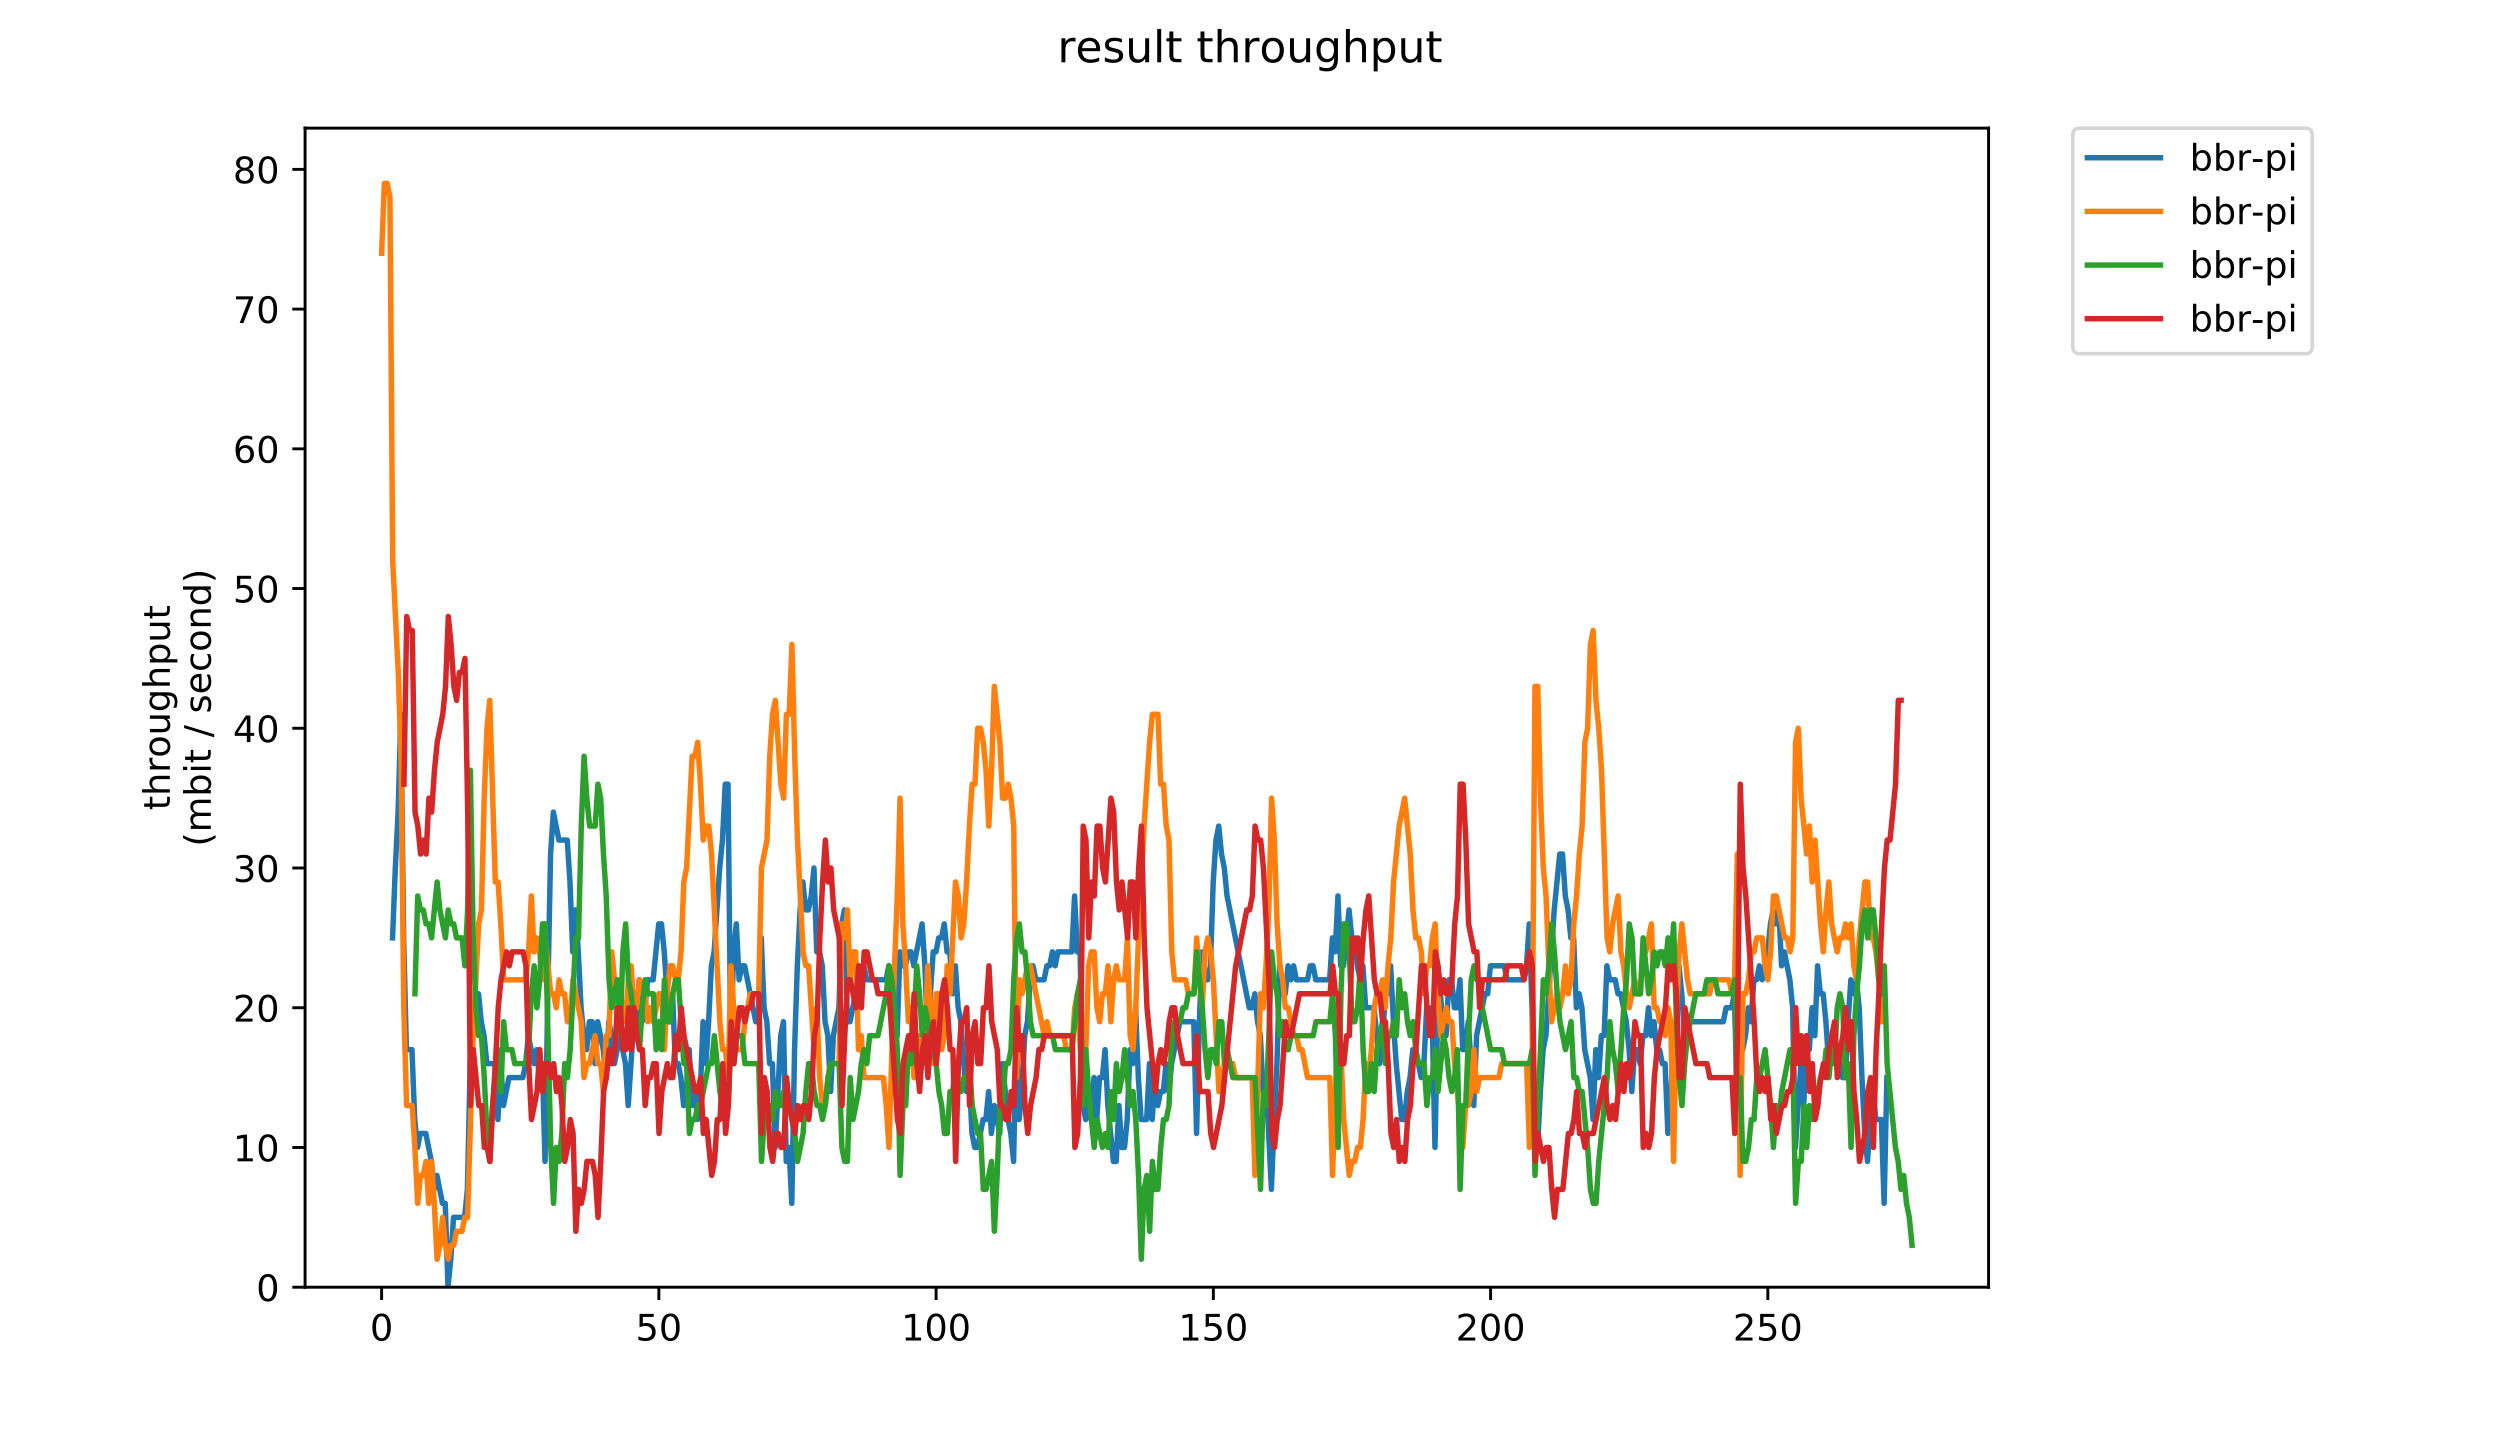 <?xml version="1.0" encoding="utf-8" standalone="no"?>
<!DOCTYPE svg PUBLIC "-//W3C//DTD SVG 1.1//EN"
  "http://www.w3.org/Graphics/SVG/1.1/DTD/svg11.dtd">
<!-- Created with matplotlib (https://matplotlib.org/) -->
<svg height="396pt" version="1.1" viewBox="0 0 684 396" width="684pt" xmlns="http://www.w3.org/2000/svg" xmlns:xlink="http://www.w3.org/1999/xlink">
 <defs>
  <style type="text/css">
*{stroke-linecap:butt;stroke-linejoin:round;}
  </style>
 </defs>
 <g id="figure_1">
  <g id="patch_1">
   <path d="M 0 396 
L 684 396 
L 684 0 
L 0 0 
z
" style="fill:#ffffff;"/>
  </g>
  <g id="axes_1">
   <g id="patch_2">
    <path d="M 83.472 352.174 
L 544.074 352.174 
L 544.074 35.062 
L 83.472 35.062 
z
" style="fill:#ffffff;"/>
   </g>
   <g id="matplotlib.axis_1">
    <g id="xtick_1">
     <g id="line2d_1">
      <defs>
       <path d="M 0 0 
L 0 3.5 
" id="m9ee39dbfa9" style="stroke:#000000;stroke-width:0.8;"/>
      </defs>
      <g>
       <use style="stroke:#000000;stroke-width:0.8;" x="104.409" xlink:href="#m9ee39dbfa9" y="352.174"/>
      </g>
     </g>
     <g id="text_1">
      <!-- 0 -->
      <defs>
       <path d="M 31.781 66.406 
Q 24.172 66.406 20.328 58.906 
Q 16.5 51.422 16.5 36.375 
Q 16.5 21.391 20.328 13.891 
Q 24.172 6.391 31.781 6.391 
Q 39.453 6.391 43.281 13.891 
Q 47.125 21.391 47.125 36.375 
Q 47.125 51.422 43.281 58.906 
Q 39.453 66.406 31.781 66.406 
z
M 31.781 74.219 
Q 44.047 74.219 50.516 64.516 
Q 56.984 54.828 56.984 36.375 
Q 56.984 17.969 50.516 8.266 
Q 44.047 -1.422 31.781 -1.422 
Q 19.531 -1.422 13.062 8.266 
Q 6.594 17.969 6.594 36.375 
Q 6.594 54.828 13.062 64.516 
Q 19.531 74.219 31.781 74.219 
z
" id="DejaVuSans-48"/>
      </defs>
      <g transform="translate(101.228 366.773)scale(0.1 -0.1)">
       <use xlink:href="#DejaVuSans-48"/>
      </g>
     </g>
    </g>
    <g id="xtick_2">
     <g id="line2d_2">
      <g>
       <use style="stroke:#000000;stroke-width:0.8;" x="180.263" xlink:href="#m9ee39dbfa9" y="352.174"/>
      </g>
     </g>
     <g id="text_2">
      <!-- 50 -->
      <defs>
       <path d="M 10.797 72.906 
L 49.516 72.906 
L 49.516 64.594 
L 19.828 64.594 
L 19.828 46.734 
Q 21.969 47.469 24.109 47.828 
Q 26.266 48.188 28.422 48.188 
Q 40.625 48.188 47.75 41.5 
Q 54.891 34.812 54.891 23.391 
Q 54.891 11.625 47.562 5.094 
Q 40.234 -1.422 26.906 -1.422 
Q 22.312 -1.422 17.547 -0.641 
Q 12.797 0.141 7.719 1.703 
L 7.719 11.625 
Q 12.109 9.234 16.797 8.062 
Q 21.484 6.891 26.703 6.891 
Q 35.156 6.891 40.078 11.328 
Q 45.016 15.766 45.016 23.391 
Q 45.016 31 40.078 35.438 
Q 35.156 39.891 26.703 39.891 
Q 22.75 39.891 18.812 39.016 
Q 14.891 38.141 10.797 36.281 
z
" id="DejaVuSans-53"/>
      </defs>
      <g transform="translate(173.9 366.773)scale(0.1 -0.1)">
       <use xlink:href="#DejaVuSans-53"/>
       <use x="63.623" xlink:href="#DejaVuSans-48"/>
      </g>
     </g>
    </g>
    <g id="xtick_3">
     <g id="line2d_3">
      <g>
       <use style="stroke:#000000;stroke-width:0.8;" x="256.117" xlink:href="#m9ee39dbfa9" y="352.174"/>
      </g>
     </g>
     <g id="text_3">
      <!-- 100 -->
      <defs>
       <path d="M 12.406 8.297 
L 28.516 8.297 
L 28.516 63.922 
L 10.984 60.406 
L 10.984 69.391 
L 28.422 72.906 
L 38.281 72.906 
L 38.281 8.297 
L 54.391 8.297 
L 54.391 0 
L 12.406 0 
z
" id="DejaVuSans-49"/>
      </defs>
      <g transform="translate(246.573 366.773)scale(0.1 -0.1)">
       <use xlink:href="#DejaVuSans-49"/>
       <use x="63.623" xlink:href="#DejaVuSans-48"/>
       <use x="127.246" xlink:href="#DejaVuSans-48"/>
      </g>
     </g>
    </g>
    <g id="xtick_4">
     <g id="line2d_4">
      <g>
       <use style="stroke:#000000;stroke-width:0.8;" x="331.971" xlink:href="#m9ee39dbfa9" y="352.174"/>
      </g>
     </g>
     <g id="text_4">
      <!-- 150 -->
      <g transform="translate(322.428 366.773)scale(0.1 -0.1)">
       <use xlink:href="#DejaVuSans-49"/>
       <use x="63.623" xlink:href="#DejaVuSans-53"/>
       <use x="127.246" xlink:href="#DejaVuSans-48"/>
      </g>
     </g>
    </g>
    <g id="xtick_5">
     <g id="line2d_5">
      <g>
       <use style="stroke:#000000;stroke-width:0.8;" x="407.825" xlink:href="#m9ee39dbfa9" y="352.174"/>
      </g>
     </g>
     <g id="text_5">
      <!-- 200 -->
      <defs>
       <path d="M 19.188 8.297 
L 53.609 8.297 
L 53.609 0 
L 7.328 0 
L 7.328 8.297 
Q 12.938 14.109 22.625 23.891 
Q 32.328 33.688 34.812 36.531 
Q 39.547 41.844 41.422 45.531 
Q 43.312 49.219 43.312 52.781 
Q 43.312 58.594 39.234 62.25 
Q 35.156 65.922 28.609 65.922 
Q 23.969 65.922 18.812 64.312 
Q 13.672 62.703 7.812 59.422 
L 7.812 69.391 
Q 13.766 71.781 18.938 73 
Q 24.125 74.219 28.422 74.219 
Q 39.75 74.219 46.484 68.547 
Q 53.219 62.891 53.219 53.422 
Q 53.219 48.922 51.531 44.891 
Q 49.859 40.875 45.406 35.406 
Q 44.188 33.984 37.641 27.219 
Q 31.109 20.453 19.188 8.297 
z
" id="DejaVuSans-50"/>
      </defs>
      <g transform="translate(398.282 366.773)scale(0.1 -0.1)">
       <use xlink:href="#DejaVuSans-50"/>
       <use x="63.623" xlink:href="#DejaVuSans-48"/>
       <use x="127.246" xlink:href="#DejaVuSans-48"/>
      </g>
     </g>
    </g>
    <g id="xtick_6">
     <g id="line2d_6">
      <g>
       <use style="stroke:#000000;stroke-width:0.8;" x="483.68" xlink:href="#m9ee39dbfa9" y="352.174"/>
      </g>
     </g>
     <g id="text_6">
      <!-- 250 -->
      <g transform="translate(474.136 366.773)scale(0.1 -0.1)">
       <use xlink:href="#DejaVuSans-50"/>
       <use x="63.623" xlink:href="#DejaVuSans-53"/>
       <use x="127.246" xlink:href="#DejaVuSans-48"/>
      </g>
     </g>
    </g>
   </g>
   <g id="matplotlib.axis_2">
    <g id="ytick_1">
     <g id="line2d_7">
      <defs>
       <path d="M 0 0 
L -3.5 0 
" id="m030adc0a27" style="stroke:#000000;stroke-width:0.8;"/>
      </defs>
      <g>
       <use style="stroke:#000000;stroke-width:0.8;" x="83.472" xlink:href="#m030adc0a27" y="352.174"/>
      </g>
     </g>
     <g id="text_7">
      <!-- 0 -->
      <g transform="translate(70.11 355.973)scale(0.1 -0.1)">
       <use xlink:href="#DejaVuSans-48"/>
      </g>
     </g>
    </g>
    <g id="ytick_2">
     <g id="line2d_8">
      <g>
       <use style="stroke:#000000;stroke-width:0.8;" x="83.472" xlink:href="#m030adc0a27" y="313.945"/>
      </g>
     </g>
     <g id="text_8">
      <!-- 10 -->
      <g transform="translate(63.747 317.744)scale(0.1 -0.1)">
       <use xlink:href="#DejaVuSans-49"/>
       <use x="63.623" xlink:href="#DejaVuSans-48"/>
      </g>
     </g>
    </g>
    <g id="ytick_3">
     <g id="line2d_9">
      <g>
       <use style="stroke:#000000;stroke-width:0.8;" x="83.472" xlink:href="#m030adc0a27" y="275.716"/>
      </g>
     </g>
     <g id="text_9">
      <!-- 20 -->
      <g transform="translate(63.747 279.515)scale(0.1 -0.1)">
       <use xlink:href="#DejaVuSans-50"/>
       <use x="63.623" xlink:href="#DejaVuSans-48"/>
      </g>
     </g>
    </g>
    <g id="ytick_4">
     <g id="line2d_10">
      <g>
       <use style="stroke:#000000;stroke-width:0.8;" x="83.472" xlink:href="#m030adc0a27" y="237.486"/>
      </g>
     </g>
     <g id="text_10">
      <!-- 30 -->
      <defs>
       <path d="M 40.578 39.312 
Q 47.656 37.797 51.625 33 
Q 55.609 28.219 55.609 21.188 
Q 55.609 10.406 48.188 4.484 
Q 40.766 -1.422 27.094 -1.422 
Q 22.516 -1.422 17.656 -0.516 
Q 12.797 0.391 7.625 2.203 
L 7.625 11.719 
Q 11.719 9.328 16.594 8.109 
Q 21.484 6.891 26.812 6.891 
Q 36.078 6.891 40.938 10.547 
Q 45.797 14.203 45.797 21.188 
Q 45.797 27.641 41.281 31.266 
Q 36.766 34.906 28.719 34.906 
L 20.219 34.906 
L 20.219 43.016 
L 29.109 43.016 
Q 36.375 43.016 40.234 45.922 
Q 44.094 48.828 44.094 54.297 
Q 44.094 59.906 40.109 62.906 
Q 36.141 65.922 28.719 65.922 
Q 24.656 65.922 20.016 65.031 
Q 15.375 64.156 9.812 62.312 
L 9.812 71.094 
Q 15.438 72.656 20.344 73.438 
Q 25.25 74.219 29.594 74.219 
Q 40.828 74.219 47.359 69.109 
Q 53.906 64.016 53.906 55.328 
Q 53.906 49.266 50.438 45.094 
Q 46.969 40.922 40.578 39.312 
z
" id="DejaVuSans-51"/>
      </defs>
      <g transform="translate(63.747 241.286)scale(0.1 -0.1)">
       <use xlink:href="#DejaVuSans-51"/>
       <use x="63.623" xlink:href="#DejaVuSans-48"/>
      </g>
     </g>
    </g>
    <g id="ytick_5">
     <g id="line2d_11">
      <g>
       <use style="stroke:#000000;stroke-width:0.8;" x="83.472" xlink:href="#m030adc0a27" y="199.257"/>
      </g>
     </g>
     <g id="text_11">
      <!-- 40 -->
      <defs>
       <path d="M 37.797 64.312 
L 12.891 25.391 
L 37.797 25.391 
z
M 35.203 72.906 
L 47.609 72.906 
L 47.609 25.391 
L 58.016 25.391 
L 58.016 17.188 
L 47.609 17.188 
L 47.609 0 
L 37.797 0 
L 37.797 17.188 
L 4.891 17.188 
L 4.891 26.703 
z
" id="DejaVuSans-52"/>
      </defs>
      <g transform="translate(63.747 203.056)scale(0.1 -0.1)">
       <use xlink:href="#DejaVuSans-52"/>
       <use x="63.623" xlink:href="#DejaVuSans-48"/>
      </g>
     </g>
    </g>
    <g id="ytick_6">
     <g id="line2d_12">
      <g>
       <use style="stroke:#000000;stroke-width:0.8;" x="83.472" xlink:href="#m030adc0a27" y="161.028"/>
      </g>
     </g>
     <g id="text_12">
      <!-- 50 -->
      <g transform="translate(63.747 164.827)scale(0.1 -0.1)">
       <use xlink:href="#DejaVuSans-53"/>
       <use x="63.623" xlink:href="#DejaVuSans-48"/>
      </g>
     </g>
    </g>
    <g id="ytick_7">
     <g id="line2d_13">
      <g>
       <use style="stroke:#000000;stroke-width:0.8;" x="83.472" xlink:href="#m030adc0a27" y="122.799"/>
      </g>
     </g>
     <g id="text_13">
      <!-- 60 -->
      <defs>
       <path d="M 33.016 40.375 
Q 26.375 40.375 22.484 35.828 
Q 18.609 31.297 18.609 23.391 
Q 18.609 15.531 22.484 10.953 
Q 26.375 6.391 33.016 6.391 
Q 39.656 6.391 43.531 10.953 
Q 47.406 15.531 47.406 23.391 
Q 47.406 31.297 43.531 35.828 
Q 39.656 40.375 33.016 40.375 
z
M 52.594 71.297 
L 52.594 62.312 
Q 48.875 64.062 45.094 64.984 
Q 41.312 65.922 37.594 65.922 
Q 27.828 65.922 22.672 59.328 
Q 17.531 52.734 16.797 39.406 
Q 19.672 43.656 24.016 45.922 
Q 28.375 48.188 33.594 48.188 
Q 44.578 48.188 50.953 41.516 
Q 57.328 34.859 57.328 23.391 
Q 57.328 12.156 50.688 5.359 
Q 44.047 -1.422 33.016 -1.422 
Q 20.359 -1.422 13.672 8.266 
Q 6.984 17.969 6.984 36.375 
Q 6.984 53.656 15.188 63.938 
Q 23.391 74.219 37.203 74.219 
Q 40.922 74.219 44.703 73.484 
Q 48.484 72.75 52.594 71.297 
z
" id="DejaVuSans-54"/>
      </defs>
      <g transform="translate(63.747 126.598)scale(0.1 -0.1)">
       <use xlink:href="#DejaVuSans-54"/>
       <use x="63.623" xlink:href="#DejaVuSans-48"/>
      </g>
     </g>
    </g>
    <g id="ytick_8">
     <g id="line2d_14">
      <g>
       <use style="stroke:#000000;stroke-width:0.8;" x="83.472" xlink:href="#m030adc0a27" y="84.569"/>
      </g>
     </g>
     <g id="text_14">
      <!-- 70 -->
      <defs>
       <path d="M 8.203 72.906 
L 55.078 72.906 
L 55.078 68.703 
L 28.609 0 
L 18.312 0 
L 43.219 64.594 
L 8.203 64.594 
z
" id="DejaVuSans-55"/>
      </defs>
      <g transform="translate(63.747 88.369)scale(0.1 -0.1)">
       <use xlink:href="#DejaVuSans-55"/>
       <use x="63.623" xlink:href="#DejaVuSans-48"/>
      </g>
     </g>
    </g>
    <g id="ytick_9">
     <g id="line2d_15">
      <g>
       <use style="stroke:#000000;stroke-width:0.8;" x="83.472" xlink:href="#m030adc0a27" y="46.34"/>
      </g>
     </g>
     <g id="text_15">
      <!-- 80 -->
      <defs>
       <path d="M 31.781 34.625 
Q 24.75 34.625 20.719 30.859 
Q 16.703 27.094 16.703 20.516 
Q 16.703 13.922 20.719 10.156 
Q 24.75 6.391 31.781 6.391 
Q 38.812 6.391 42.859 10.172 
Q 46.922 13.969 46.922 20.516 
Q 46.922 27.094 42.891 30.859 
Q 38.875 34.625 31.781 34.625 
z
M 21.922 38.812 
Q 15.578 40.375 12.031 44.719 
Q 8.5 49.078 8.5 55.328 
Q 8.5 64.062 14.719 69.141 
Q 20.953 74.219 31.781 74.219 
Q 42.672 74.219 48.875 69.141 
Q 55.078 64.062 55.078 55.328 
Q 55.078 49.078 51.531 44.719 
Q 48 40.375 41.703 38.812 
Q 48.828 37.156 52.797 32.312 
Q 56.781 27.484 56.781 20.516 
Q 56.781 9.906 50.312 4.234 
Q 43.844 -1.422 31.781 -1.422 
Q 19.734 -1.422 13.25 4.234 
Q 6.781 9.906 6.781 20.516 
Q 6.781 27.484 10.781 32.312 
Q 14.797 37.156 21.922 38.812 
z
M 18.312 54.391 
Q 18.312 48.734 21.844 45.562 
Q 25.391 42.391 31.781 42.391 
Q 38.141 42.391 41.719 45.562 
Q 45.312 48.734 45.312 54.391 
Q 45.312 60.062 41.719 63.234 
Q 38.141 66.406 31.781 66.406 
Q 25.391 66.406 21.844 63.234 
Q 18.312 60.062 18.312 54.391 
z
" id="DejaVuSans-56"/>
      </defs>
      <g transform="translate(63.747 50.139)scale(0.1 -0.1)">
       <use xlink:href="#DejaVuSans-56"/>
       <use x="63.623" xlink:href="#DejaVuSans-48"/>
      </g>
     </g>
    </g>
    <g id="text_16">
     <!-- throughput -->
     <defs>
      <path d="M 18.312 70.219 
L 18.312 54.688 
L 36.812 54.688 
L 36.812 47.703 
L 18.312 47.703 
L 18.312 18.016 
Q 18.312 11.328 20.141 9.422 
Q 21.969 7.516 27.594 7.516 
L 36.812 7.516 
L 36.812 0 
L 27.594 0 
Q 17.188 0 13.234 3.875 
Q 9.281 7.766 9.281 18.016 
L 9.281 47.703 
L 2.688 47.703 
L 2.688 54.688 
L 9.281 54.688 
L 9.281 70.219 
z
" id="DejaVuSans-116"/>
      <path d="M 54.891 33.016 
L 54.891 0 
L 45.906 0 
L 45.906 32.719 
Q 45.906 40.484 42.875 44.328 
Q 39.844 48.188 33.797 48.188 
Q 26.516 48.188 22.312 43.547 
Q 18.109 38.922 18.109 30.906 
L 18.109 0 
L 9.078 0 
L 9.078 75.984 
L 18.109 75.984 
L 18.109 46.188 
Q 21.344 51.125 25.703 53.562 
Q 30.078 56 35.797 56 
Q 45.219 56 50.047 50.172 
Q 54.891 44.344 54.891 33.016 
z
" id="DejaVuSans-104"/>
      <path d="M 41.109 46.297 
Q 39.594 47.172 37.812 47.578 
Q 36.031 48 33.891 48 
Q 26.266 48 22.188 43.047 
Q 18.109 38.094 18.109 28.812 
L 18.109 0 
L 9.078 0 
L 9.078 54.688 
L 18.109 54.688 
L 18.109 46.188 
Q 20.953 51.172 25.484 53.578 
Q 30.031 56 36.531 56 
Q 37.453 56 38.578 55.875 
Q 39.703 55.766 41.062 55.516 
z
" id="DejaVuSans-114"/>
      <path d="M 30.609 48.391 
Q 23.391 48.391 19.188 42.75 
Q 14.984 37.109 14.984 27.297 
Q 14.984 17.484 19.156 11.844 
Q 23.344 6.203 30.609 6.203 
Q 37.797 6.203 41.984 11.859 
Q 46.188 17.531 46.188 27.297 
Q 46.188 37.016 41.984 42.703 
Q 37.797 48.391 30.609 48.391 
z
M 30.609 56 
Q 42.328 56 49.016 48.375 
Q 55.719 40.766 55.719 27.297 
Q 55.719 13.875 49.016 6.219 
Q 42.328 -1.422 30.609 -1.422 
Q 18.844 -1.422 12.172 6.219 
Q 5.516 13.875 5.516 27.297 
Q 5.516 40.766 12.172 48.375 
Q 18.844 56 30.609 56 
z
" id="DejaVuSans-111"/>
      <path d="M 8.5 21.578 
L 8.5 54.688 
L 17.484 54.688 
L 17.484 21.922 
Q 17.484 14.156 20.5 10.266 
Q 23.531 6.391 29.594 6.391 
Q 36.859 6.391 41.078 11.031 
Q 45.312 15.672 45.312 23.688 
L 45.312 54.688 
L 54.297 54.688 
L 54.297 0 
L 45.312 0 
L 45.312 8.406 
Q 42.047 3.422 37.719 1 
Q 33.406 -1.422 27.688 -1.422 
Q 18.266 -1.422 13.375 4.438 
Q 8.5 10.297 8.5 21.578 
z
M 31.109 56 
z
" id="DejaVuSans-117"/>
      <path d="M 45.406 27.984 
Q 45.406 37.75 41.375 43.109 
Q 37.359 48.484 30.078 48.484 
Q 22.859 48.484 18.828 43.109 
Q 14.797 37.75 14.797 27.984 
Q 14.797 18.266 18.828 12.891 
Q 22.859 7.516 30.078 7.516 
Q 37.359 7.516 41.375 12.891 
Q 45.406 18.266 45.406 27.984 
z
M 54.391 6.781 
Q 54.391 -7.172 48.188 -13.984 
Q 42 -20.797 29.203 -20.797 
Q 24.469 -20.797 20.266 -20.094 
Q 16.062 -19.391 12.109 -17.922 
L 12.109 -9.188 
Q 16.062 -11.328 19.922 -12.344 
Q 23.781 -13.375 27.781 -13.375 
Q 36.625 -13.375 41.016 -8.766 
Q 45.406 -4.156 45.406 5.172 
L 45.406 9.625 
Q 42.625 4.781 38.281 2.391 
Q 33.938 0 27.875 0 
Q 17.828 0 11.672 7.656 
Q 5.516 15.328 5.516 27.984 
Q 5.516 40.672 11.672 48.328 
Q 17.828 56 27.875 56 
Q 33.938 56 38.281 53.609 
Q 42.625 51.219 45.406 46.391 
L 45.406 54.688 
L 54.391 54.688 
z
" id="DejaVuSans-103"/>
      <path d="M 18.109 8.203 
L 18.109 -20.797 
L 9.078 -20.797 
L 9.078 54.688 
L 18.109 54.688 
L 18.109 46.391 
Q 20.953 51.266 25.266 53.625 
Q 29.594 56 35.594 56 
Q 45.562 56 51.781 48.094 
Q 58.016 40.188 58.016 27.297 
Q 58.016 14.406 51.781 6.484 
Q 45.562 -1.422 35.594 -1.422 
Q 29.594 -1.422 25.266 0.953 
Q 20.953 3.328 18.109 8.203 
z
M 48.688 27.297 
Q 48.688 37.203 44.609 42.844 
Q 40.531 48.484 33.406 48.484 
Q 26.266 48.484 22.188 42.844 
Q 18.109 37.203 18.109 27.297 
Q 18.109 17.391 22.188 11.75 
Q 26.266 6.109 33.406 6.109 
Q 40.531 6.109 44.609 11.75 
Q 48.688 17.391 48.688 27.297 
z
" id="DejaVuSans-112"/>
     </defs>
     <g transform="translate(46.47 221.675)rotate(-90)scale(0.1 -0.1)">
      <use xlink:href="#DejaVuSans-116"/>
      <use x="39.209" xlink:href="#DejaVuSans-104"/>
      <use x="102.588" xlink:href="#DejaVuSans-114"/>
      <use x="143.67" xlink:href="#DejaVuSans-111"/>
      <use x="204.852" xlink:href="#DejaVuSans-117"/>
      <use x="268.23" xlink:href="#DejaVuSans-103"/>
      <use x="331.707" xlink:href="#DejaVuSans-104"/>
      <use x="395.086" xlink:href="#DejaVuSans-112"/>
      <use x="458.562" xlink:href="#DejaVuSans-117"/>
      <use x="521.941" xlink:href="#DejaVuSans-116"/>
     </g>
     <!-- (mbit / second) -->
     <defs>
      <path d="M 31 75.875 
Q 24.469 64.656 21.281 53.656 
Q 18.109 42.672 18.109 31.391 
Q 18.109 20.125 21.312 9.062 
Q 24.516 -2 31 -13.188 
L 23.188 -13.188 
Q 15.875 -1.703 12.234 9.375 
Q 8.594 20.453 8.594 31.391 
Q 8.594 42.281 12.203 53.312 
Q 15.828 64.359 23.188 75.875 
z
" id="DejaVuSans-40"/>
      <path d="M 52 44.188 
Q 55.375 50.25 60.062 53.125 
Q 64.75 56 71.094 56 
Q 79.641 56 84.281 50.016 
Q 88.922 44.047 88.922 33.016 
L 88.922 0 
L 79.891 0 
L 79.891 32.719 
Q 79.891 40.578 77.094 44.375 
Q 74.312 48.188 68.609 48.188 
Q 61.625 48.188 57.562 43.547 
Q 53.516 38.922 53.516 30.906 
L 53.516 0 
L 44.484 0 
L 44.484 32.719 
Q 44.484 40.625 41.703 44.406 
Q 38.922 48.188 33.109 48.188 
Q 26.219 48.188 22.156 43.531 
Q 18.109 38.875 18.109 30.906 
L 18.109 0 
L 9.078 0 
L 9.078 54.688 
L 18.109 54.688 
L 18.109 46.188 
Q 21.188 51.219 25.484 53.609 
Q 29.781 56 35.688 56 
Q 41.656 56 45.828 52.969 
Q 50 49.953 52 44.188 
z
" id="DejaVuSans-109"/>
      <path d="M 48.688 27.297 
Q 48.688 37.203 44.609 42.844 
Q 40.531 48.484 33.406 48.484 
Q 26.266 48.484 22.188 42.844 
Q 18.109 37.203 18.109 27.297 
Q 18.109 17.391 22.188 11.75 
Q 26.266 6.109 33.406 6.109 
Q 40.531 6.109 44.609 11.75 
Q 48.688 17.391 48.688 27.297 
z
M 18.109 46.391 
Q 20.953 51.266 25.266 53.625 
Q 29.594 56 35.594 56 
Q 45.562 56 51.781 48.094 
Q 58.016 40.188 58.016 27.297 
Q 58.016 14.406 51.781 6.484 
Q 45.562 -1.422 35.594 -1.422 
Q 29.594 -1.422 25.266 0.953 
Q 20.953 3.328 18.109 8.203 
L 18.109 0 
L 9.078 0 
L 9.078 75.984 
L 18.109 75.984 
z
" id="DejaVuSans-98"/>
      <path d="M 9.422 54.688 
L 18.406 54.688 
L 18.406 0 
L 9.422 0 
z
M 9.422 75.984 
L 18.406 75.984 
L 18.406 64.594 
L 9.422 64.594 
z
" id="DejaVuSans-105"/>
      <path id="DejaVuSans-32"/>
      <path d="M 25.391 72.906 
L 33.688 72.906 
L 8.297 -9.281 
L 0 -9.281 
z
" id="DejaVuSans-47"/>
      <path d="M 44.281 53.078 
L 44.281 44.578 
Q 40.484 46.531 36.375 47.5 
Q 32.281 48.484 27.875 48.484 
Q 21.188 48.484 17.844 46.438 
Q 14.5 44.391 14.5 40.281 
Q 14.5 37.156 16.891 35.375 
Q 19.281 33.594 26.516 31.984 
L 29.594 31.297 
Q 39.156 29.25 43.188 25.516 
Q 47.219 21.781 47.219 15.094 
Q 47.219 7.469 41.188 3.016 
Q 35.156 -1.422 24.609 -1.422 
Q 20.219 -1.422 15.453 -0.562 
Q 10.688 0.297 5.422 2 
L 5.422 11.281 
Q 10.406 8.688 15.234 7.391 
Q 20.062 6.109 24.812 6.109 
Q 31.156 6.109 34.562 8.281 
Q 37.984 10.453 37.984 14.406 
Q 37.984 18.062 35.516 20.016 
Q 33.062 21.969 24.703 23.781 
L 21.578 24.516 
Q 13.234 26.266 9.516 29.906 
Q 5.812 33.547 5.812 39.891 
Q 5.812 47.609 11.281 51.797 
Q 16.75 56 26.812 56 
Q 31.781 56 36.172 55.266 
Q 40.578 54.547 44.281 53.078 
z
" id="DejaVuSans-115"/>
      <path d="M 56.203 29.594 
L 56.203 25.203 
L 14.891 25.203 
Q 15.484 15.922 20.484 11.062 
Q 25.484 6.203 34.422 6.203 
Q 39.594 6.203 44.453 7.469 
Q 49.312 8.734 54.109 11.281 
L 54.109 2.781 
Q 49.266 0.734 44.188 -0.344 
Q 39.109 -1.422 33.891 -1.422 
Q 20.797 -1.422 13.156 6.188 
Q 5.516 13.812 5.516 26.812 
Q 5.516 40.234 12.766 48.109 
Q 20.016 56 32.328 56 
Q 43.359 56 49.781 48.891 
Q 56.203 41.797 56.203 29.594 
z
M 47.219 32.234 
Q 47.125 39.594 43.094 43.984 
Q 39.062 48.391 32.422 48.391 
Q 24.906 48.391 20.391 44.141 
Q 15.875 39.891 15.188 32.172 
z
" id="DejaVuSans-101"/>
      <path d="M 48.781 52.594 
L 48.781 44.188 
Q 44.969 46.297 41.141 47.344 
Q 37.312 48.391 33.406 48.391 
Q 24.656 48.391 19.812 42.844 
Q 14.984 37.312 14.984 27.297 
Q 14.984 17.281 19.812 11.734 
Q 24.656 6.203 33.406 6.203 
Q 37.312 6.203 41.141 7.25 
Q 44.969 8.297 48.781 10.406 
L 48.781 2.094 
Q 45.016 0.344 40.984 -0.531 
Q 36.969 -1.422 32.422 -1.422 
Q 20.062 -1.422 12.781 6.344 
Q 5.516 14.109 5.516 27.297 
Q 5.516 40.672 12.859 48.328 
Q 20.219 56 33.016 56 
Q 37.156 56 41.109 55.141 
Q 45.062 54.297 48.781 52.594 
z
" id="DejaVuSans-99"/>
      <path d="M 54.891 33.016 
L 54.891 0 
L 45.906 0 
L 45.906 32.719 
Q 45.906 40.484 42.875 44.328 
Q 39.844 48.188 33.797 48.188 
Q 26.516 48.188 22.312 43.547 
Q 18.109 38.922 18.109 30.906 
L 18.109 0 
L 9.078 0 
L 9.078 54.688 
L 18.109 54.688 
L 18.109 46.188 
Q 21.344 51.125 25.703 53.562 
Q 30.078 56 35.797 56 
Q 45.219 56 50.047 50.172 
Q 54.891 44.344 54.891 33.016 
z
" id="DejaVuSans-110"/>
      <path d="M 45.406 46.391 
L 45.406 75.984 
L 54.391 75.984 
L 54.391 0 
L 45.406 0 
L 45.406 8.203 
Q 42.578 3.328 38.25 0.953 
Q 33.938 -1.422 27.875 -1.422 
Q 17.969 -1.422 11.734 6.484 
Q 5.516 14.406 5.516 27.297 
Q 5.516 40.188 11.734 48.094 
Q 17.969 56 27.875 56 
Q 33.938 56 38.25 53.625 
Q 42.578 51.266 45.406 46.391 
z
M 14.797 27.297 
Q 14.797 17.391 18.875 11.75 
Q 22.953 6.109 30.078 6.109 
Q 37.203 6.109 41.297 11.75 
Q 45.406 17.391 45.406 27.297 
Q 45.406 37.203 41.297 42.844 
Q 37.203 48.484 30.078 48.484 
Q 22.953 48.484 18.875 42.844 
Q 14.797 37.203 14.797 27.297 
z
" id="DejaVuSans-100"/>
      <path d="M 8.016 75.875 
L 15.828 75.875 
Q 23.141 64.359 26.781 53.312 
Q 30.422 42.281 30.422 31.391 
Q 30.422 20.453 26.781 9.375 
Q 23.141 -1.703 15.828 -13.188 
L 8.016 -13.188 
Q 14.5 -2 17.703 9.062 
Q 20.906 20.125 20.906 31.391 
Q 20.906 42.672 17.703 53.656 
Q 14.5 64.656 8.016 75.875 
z
" id="DejaVuSans-41"/>
     </defs>
     <g transform="translate(57.668 231.609)rotate(-90)scale(0.1 -0.1)">
      <use xlink:href="#DejaVuSans-40"/>
      <use x="39.014" xlink:href="#DejaVuSans-109"/>
      <use x="136.426" xlink:href="#DejaVuSans-98"/>
      <use x="199.902" xlink:href="#DejaVuSans-105"/>
      <use x="227.686" xlink:href="#DejaVuSans-116"/>
      <use x="266.895" xlink:href="#DejaVuSans-32"/>
      <use x="298.682" xlink:href="#DejaVuSans-47"/>
      <use x="332.373" xlink:href="#DejaVuSans-32"/>
      <use x="364.16" xlink:href="#DejaVuSans-115"/>
      <use x="416.26" xlink:href="#DejaVuSans-101"/>
      <use x="477.783" xlink:href="#DejaVuSans-99"/>
      <use x="532.764" xlink:href="#DejaVuSans-111"/>
      <use x="593.945" xlink:href="#DejaVuSans-110"/>
      <use x="657.324" xlink:href="#DejaVuSans-100"/>
      <use x="720.801" xlink:href="#DejaVuSans-41"/>
     </g>
    </g>
   </g>
   <g id="line2d_16">
    <path clip-path="url(#p844159a22d)" d="M 107.402 256.601 
L 108.161 237.486 
L 108.919 222.195 
L 109.678 195.434 
L 110.436 256.601 
L 111.195 287.184 
L 112.712 287.184 
L 113.47 306.299 
L 114.229 313.945 
L 114.987 310.122 
L 116.504 310.122 
L 118.022 317.768 
L 118.78 325.414 
L 119.539 321.591 
L 121.056 329.237 
L 121.814 329.237 
L 122.573 352.174 
L 123.331 344.528 
L 124.09 333.06 
L 127.124 333.06 
L 127.883 325.414 
L 128.641 291.007 
L 129.4 283.362 
L 130.158 279.539 
L 130.917 271.893 
L 131.675 279.539 
L 132.434 283.362 
L 133.192 291.007 
L 135.468 291.007 
L 136.227 306.299 
L 136.985 291.007 
L 137.744 302.476 
L 139.261 294.83 
L 143.053 294.83 
L 143.812 291.007 
L 144.571 283.362 
L 146.088 291.007 
L 146.846 287.184 
L 147.605 294.83 
L 148.363 291.007 
L 149.122 317.768 
L 149.88 271.893 
L 150.639 233.663 
L 151.397 222.195 
L 152.914 229.841 
L 155.19 229.841 
L 155.949 241.309 
L 156.707 260.424 
L 157.466 248.955 
L 158.224 260.424 
L 158.983 275.716 
L 159.741 283.362 
L 160.5 287.184 
L 161.258 279.539 
L 162.017 279.539 
L 162.776 291.007 
L 163.534 279.539 
L 165.051 287.184 
L 165.81 294.83 
L 166.568 279.539 
L 167.327 283.362 
L 168.085 291.007 
L 169.602 283.362 
L 171.119 291.007 
L 171.878 302.476 
L 173.395 279.539 
L 174.154 279.539 
L 174.912 268.07 
L 175.671 279.539 
L 176.429 275.716 
L 177.188 268.07 
L 178.705 268.07 
L 180.222 252.778 
L 180.981 252.778 
L 181.739 260.424 
L 182.498 271.893 
L 183.256 279.539 
L 184.015 271.893 
L 184.773 291.007 
L 185.532 291.007 
L 186.29 294.83 
L 187.049 302.476 
L 187.807 298.653 
L 188.566 287.184 
L 189.324 302.476 
L 190.083 298.653 
L 190.842 306.299 
L 191.6 298.653 
L 192.359 279.539 
L 193.117 291.007 
L 193.876 279.539 
L 194.634 264.247 
L 195.393 260.424 
L 196.91 237.486 
L 197.668 229.841 
L 198.427 214.549 
L 199.186 214.549 
L 199.944 287.184 
L 200.703 260.424 
L 201.461 252.778 
L 202.22 268.07 
L 202.978 264.247 
L 203.737 264.247 
L 206.771 279.539 
L 207.529 279.539 
L 208.288 256.601 
L 209.047 275.716 
L 209.805 279.539 
L 210.564 291.007 
L 211.322 291.007 
L 212.081 313.945 
L 213.598 283.362 
L 214.356 279.539 
L 215.115 317.768 
L 215.873 313.945 
L 216.632 329.237 
L 217.391 287.184 
L 218.149 264.247 
L 218.908 248.955 
L 219.666 241.309 
L 220.425 248.955 
L 221.183 248.955 
L 221.942 245.132 
L 222.7 237.486 
L 223.459 260.424 
L 224.217 260.424 
L 224.976 264.247 
L 225.734 279.539 
L 226.493 283.362 
L 227.252 298.653 
L 228.01 283.362 
L 229.527 275.716 
L 230.286 252.778 
L 231.044 248.955 
L 231.803 279.539 
L 232.561 279.539 
L 234.078 271.893 
L 234.837 264.247 
L 235.596 268.07 
L 236.354 264.247 
L 237.113 268.07 
L 242.422 268.07 
L 243.181 264.247 
L 244.698 279.539 
L 245.457 283.362 
L 246.215 260.424 
L 246.974 264.247 
L 247.732 264.247 
L 248.491 260.424 
L 249.249 260.424 
L 250.008 264.247 
L 252.283 252.778 
L 253.042 264.247 
L 253.801 283.362 
L 255.318 260.424 
L 256.076 260.424 
L 256.835 256.601 
L 257.593 256.601 
L 258.352 252.778 
L 259.11 260.424 
L 259.869 260.424 
L 260.627 271.893 
L 261.386 264.247 
L 262.144 275.716 
L 262.903 279.539 
L 263.662 291.007 
L 264.42 298.653 
L 265.179 294.83 
L 265.937 310.122 
L 266.696 313.945 
L 267.454 313.945 
L 268.971 306.299 
L 269.73 306.299 
L 270.488 298.653 
L 271.247 310.122 
L 272.006 302.476 
L 273.523 310.122 
L 274.281 291.007 
L 275.798 306.299 
L 276.557 310.122 
L 277.315 317.768 
L 278.074 283.362 
L 278.832 306.299 
L 279.591 298.653 
L 280.349 283.362 
L 281.108 279.539 
L 281.867 268.07 
L 282.625 264.247 
L 283.384 268.07 
L 285.659 268.07 
L 286.418 264.247 
L 287.176 264.247 
L 287.935 260.424 
L 288.693 264.247 
L 289.452 260.424 
L 293.245 260.424 
L 294.003 245.132 
L 294.762 260.424 
L 295.52 260.424 
L 296.279 302.476 
L 297.037 306.299 
L 297.796 298.653 
L 298.555 306.299 
L 299.313 294.83 
L 300.072 306.299 
L 300.83 294.83 
L 301.589 294.83 
L 302.347 287.184 
L 303.106 302.476 
L 304.623 317.768 
L 305.381 317.768 
L 306.14 302.476 
L 306.898 313.945 
L 307.657 313.945 
L 308.416 306.299 
L 309.174 287.184 
L 309.933 291.007 
L 310.691 275.716 
L 311.45 294.83 
L 312.208 306.299 
L 313.725 306.299 
L 314.484 291.007 
L 315.242 306.299 
L 316.001 294.83 
L 316.76 302.476 
L 317.518 298.653 
L 318.277 298.653 
L 319.035 291.007 
L 319.794 298.653 
L 320.552 291.007 
L 322.828 279.539 
L 326.621 279.539 
L 327.379 310.122 
L 328.138 279.539 
L 328.896 260.424 
L 329.655 268.07 
L 330.413 268.07 
L 331.172 264.247 
L 331.93 241.309 
L 332.689 229.841 
L 333.447 226.018 
L 334.206 233.663 
L 334.965 237.486 
L 335.723 245.132 
L 341.791 275.716 
L 342.55 275.716 
L 343.308 271.893 
L 344.067 279.539 
L 344.826 283.362 
L 345.584 298.653 
L 346.343 294.83 
L 347.86 325.414 
L 348.618 306.299 
L 349.377 291.007 
L 350.135 264.247 
L 350.894 271.893 
L 351.652 271.893 
L 352.411 264.247 
L 353.17 268.07 
L 353.928 264.247 
L 354.687 268.07 
L 357.721 268.07 
L 358.479 264.247 
L 359.238 264.247 
L 359.996 268.07 
L 363.789 268.07 
L 364.548 256.601 
L 365.306 260.424 
L 366.065 245.132 
L 366.823 264.247 
L 367.582 264.247 
L 369.099 248.955 
L 369.857 256.601 
L 370.616 256.601 
L 371.375 264.247 
L 372.133 268.07 
L 372.892 264.247 
L 373.65 275.716 
L 375.926 275.716 
L 377.443 291.007 
L 378.201 287.184 
L 378.96 271.893 
L 379.718 271.893 
L 380.477 264.247 
L 381.236 279.539 
L 381.994 291.007 
L 383.511 306.299 
L 384.27 306.299 
L 385.028 298.653 
L 385.787 294.83 
L 386.545 287.184 
L 387.304 287.184 
L 388.821 294.83 
L 389.58 291.007 
L 390.338 275.716 
L 391.097 275.716 
L 391.855 279.539 
L 392.614 313.945 
L 393.372 275.716 
L 394.131 271.893 
L 394.889 283.362 
L 395.648 283.362 
L 396.406 268.07 
L 397.165 268.07 
L 397.923 275.716 
L 398.682 275.716 
L 399.441 268.07 
L 400.199 287.184 
L 400.958 287.184 
L 401.716 279.539 
L 403.233 302.476 
L 403.992 283.362 
L 406.267 271.893 
L 407.026 271.893 
L 407.785 264.247 
L 411.577 264.247 
L 412.336 268.07 
L 416.887 268.07 
L 417.646 264.247 
L 418.404 252.778 
L 419.163 275.716 
L 419.921 310.122 
L 420.68 313.945 
L 421.438 298.653 
L 422.197 287.184 
L 422.955 283.362 
L 425.231 248.955 
L 426.748 233.663 
L 427.507 233.663 
L 428.265 245.132 
L 429.024 248.955 
L 429.782 256.601 
L 430.541 256.601 
L 431.299 275.716 
L 432.058 271.893 
L 432.816 275.716 
L 433.575 287.184 
L 435.092 294.83 
L 435.851 306.299 
L 436.609 287.184 
L 437.368 294.83 
L 438.126 283.362 
L 438.885 283.362 
L 439.643 264.247 
L 440.402 268.07 
L 441.919 268.07 
L 442.677 271.893 
L 443.436 271.893 
L 444.953 279.539 
L 445.712 287.184 
L 446.47 298.653 
L 447.229 287.184 
L 447.987 287.184 
L 448.746 291.007 
L 449.504 283.362 
L 450.263 283.362 
L 451.021 275.716 
L 451.78 283.362 
L 452.538 279.539 
L 453.297 287.184 
L 454.056 287.184 
L 454.814 291.007 
L 455.573 291.007 
L 456.331 310.122 
L 457.09 302.476 
L 457.848 283.362 
L 458.607 283.362 
L 459.365 264.247 
L 460.124 271.893 
L 460.882 283.362 
L 461.641 279.539 
L 471.502 279.539 
L 472.261 275.716 
L 473.778 275.716 
L 474.536 271.893 
L 475.295 302.476 
L 476.053 287.184 
L 476.812 287.184 
L 477.57 283.362 
L 478.329 275.716 
L 479.087 279.539 
L 479.846 268.07 
L 480.605 268.07 
L 481.363 264.247 
L 482.122 268.07 
L 483.639 260.424 
L 484.397 252.778 
L 485.156 248.955 
L 485.914 252.778 
L 486.673 248.955 
L 487.431 264.247 
L 488.19 260.424 
L 489.707 268.07 
L 490.466 275.716 
L 491.224 313.945 
L 492.741 291.007 
L 493.5 302.476 
L 494.258 283.362 
L 495.017 287.184 
L 495.775 275.716 
L 496.534 283.362 
L 497.292 264.247 
L 498.051 271.893 
L 498.81 271.893 
L 499.568 279.539 
L 500.327 291.007 
L 501.085 291.007 
L 501.844 283.362 
L 504.119 294.83 
L 504.878 294.83 
L 505.636 279.539 
L 506.395 268.07 
L 507.153 271.893 
L 507.912 268.07 
L 508.671 275.716 
L 509.429 294.83 
L 510.188 310.122 
L 510.946 317.768 
L 511.705 306.299 
L 512.463 298.653 
L 513.222 306.299 
L 514.739 306.299 
L 515.497 329.237 
L 516.256 294.83 
L 516.256 294.83 
" style="fill:none;stroke:#1f77b4;stroke-linecap:square;stroke-width:1.5;"/>
   </g>
   <g id="line2d_17">
    <path clip-path="url(#p844159a22d)" d="M 104.409 69.278 
L 105.167 50.163 
L 105.926 50.163 
L 106.684 53.986 
L 107.443 153.382 
L 108.96 183.965 
L 109.719 206.903 
L 110.477 275.716 
L 111.236 302.476 
L 112.753 302.476 
L 113.511 313.945 
L 114.27 329.237 
L 115.028 321.591 
L 115.787 321.591 
L 116.545 317.768 
L 117.304 329.237 
L 118.063 317.768 
L 118.821 329.237 
L 119.58 344.528 
L 120.338 340.705 
L 121.097 333.06 
L 121.855 340.705 
L 122.614 344.528 
L 123.372 340.705 
L 124.131 340.705 
L 124.889 336.882 
L 126.406 336.882 
L 127.165 333.06 
L 127.924 333.06 
L 129.441 283.362 
L 130.958 252.778 
L 131.716 248.955 
L 132.475 218.372 
L 133.233 199.257 
L 133.992 191.611 
L 135.509 241.309 
L 136.268 241.309 
L 137.026 252.778 
L 137.785 268.07 
L 143.853 268.07 
L 144.611 260.424 
L 145.37 245.132 
L 146.129 260.424 
L 146.887 256.601 
L 147.646 260.424 
L 148.404 268.07 
L 149.163 256.601 
L 150.68 271.893 
L 151.438 271.893 
L 152.197 275.716 
L 152.955 268.07 
L 153.714 271.893 
L 154.473 271.893 
L 155.231 279.539 
L 155.99 279.539 
L 156.748 268.07 
L 159.024 279.539 
L 159.782 294.83 
L 160.541 291.007 
L 161.299 291.007 
L 162.816 283.362 
L 163.575 291.007 
L 164.334 291.007 
L 165.092 298.653 
L 165.851 283.362 
L 166.609 283.362 
L 167.368 260.424 
L 168.126 268.07 
L 168.885 279.539 
L 169.643 271.893 
L 171.16 279.539 
L 171.919 268.07 
L 172.678 264.247 
L 173.436 275.716 
L 174.195 275.716 
L 174.953 268.07 
L 175.712 271.893 
L 176.47 271.893 
L 177.229 279.539 
L 177.987 275.716 
L 178.746 279.539 
L 180.263 271.893 
L 181.021 271.893 
L 181.78 287.184 
L 182.539 271.893 
L 183.297 264.247 
L 184.056 264.247 
L 184.814 268.07 
L 185.573 268.07 
L 186.331 260.424 
L 187.09 241.309 
L 187.848 237.486 
L 189.365 206.903 
L 190.124 206.903 
L 190.883 203.08 
L 191.641 214.549 
L 192.4 229.841 
L 193.158 226.018 
L 193.917 226.018 
L 194.675 233.663 
L 196.951 279.539 
L 197.709 287.184 
L 198.468 287.184 
L 199.226 294.83 
L 199.985 264.247 
L 201.502 287.184 
L 203.019 287.184 
L 203.778 279.539 
L 205.295 271.893 
L 207.57 271.893 
L 208.329 237.486 
L 209.846 229.841 
L 210.605 206.903 
L 211.363 195.434 
L 212.122 191.611 
L 213.639 214.549 
L 214.397 218.372 
L 215.156 195.434 
L 215.914 195.434 
L 216.673 176.32 
L 217.431 206.903 
L 218.19 229.841 
L 219.707 260.424 
L 220.466 264.247 
L 221.224 264.247 
L 222.741 287.184 
L 223.5 275.716 
L 224.258 294.83 
L 225.017 302.476 
L 225.775 302.476 
L 226.534 294.83 
L 227.293 291.007 
L 229.568 291.007 
L 230.327 252.778 
L 231.085 256.601 
L 231.844 248.955 
L 232.602 268.07 
L 233.361 260.424 
L 234.119 260.424 
L 234.878 287.184 
L 235.636 283.362 
L 236.395 294.83 
L 241.705 294.83 
L 242.463 302.476 
L 243.222 313.945 
L 244.739 264.247 
L 245.498 245.132 
L 246.256 218.372 
L 247.015 252.778 
L 247.773 264.247 
L 248.532 279.539 
L 249.29 275.716 
L 250.049 294.83 
L 250.807 294.83 
L 251.566 283.362 
L 252.324 291.007 
L 253.083 283.362 
L 253.842 264.247 
L 254.6 275.716 
L 255.359 291.007 
L 256.117 271.893 
L 256.876 271.893 
L 257.634 287.184 
L 258.393 283.362 
L 259.151 264.247 
L 259.91 271.893 
L 261.427 241.309 
L 262.185 245.132 
L 262.944 256.601 
L 263.703 252.778 
L 264.461 241.309 
L 265.22 226.018 
L 265.978 214.549 
L 266.737 214.549 
L 267.495 199.257 
L 268.254 199.257 
L 269.012 203.08 
L 269.771 210.726 
L 270.529 226.018 
L 271.288 210.726 
L 272.047 187.788 
L 273.564 203.08 
L 274.322 218.372 
L 275.081 218.372 
L 275.839 214.549 
L 276.598 218.372 
L 277.356 226.018 
L 278.115 294.83 
L 278.873 268.07 
L 279.632 271.893 
L 281.149 264.247 
L 281.908 264.247 
L 285.7 283.362 
L 286.459 279.539 
L 287.217 283.362 
L 291.01 283.362 
L 291.769 287.184 
L 293.286 287.184 
L 294.044 275.716 
L 294.803 271.893 
L 295.561 287.184 
L 297.078 287.184 
L 297.837 264.247 
L 298.595 260.424 
L 299.354 260.424 
L 300.113 275.716 
L 300.871 279.539 
L 301.63 271.893 
L 302.388 271.893 
L 303.147 264.247 
L 303.905 279.539 
L 304.664 268.07 
L 305.422 264.247 
L 306.181 268.07 
L 307.698 268.07 
L 308.457 256.601 
L 309.215 283.362 
L 309.974 287.184 
L 310.732 275.716 
L 311.491 256.601 
L 313.008 226.018 
L 314.525 203.08 
L 315.283 195.434 
L 316.8 195.434 
L 317.559 214.549 
L 318.318 214.549 
L 319.076 226.018 
L 319.835 229.841 
L 320.593 260.424 
L 321.352 268.07 
L 324.386 268.07 
L 325.144 271.893 
L 326.662 271.893 
L 327.42 256.601 
L 328.179 268.07 
L 328.937 275.716 
L 329.696 260.424 
L 330.454 256.601 
L 331.213 260.424 
L 331.971 268.07 
L 333.488 298.653 
L 335.005 291.007 
L 337.281 291.007 
L 338.04 294.83 
L 342.591 294.83 
L 343.349 321.591 
L 344.867 271.893 
L 345.625 275.716 
L 346.384 264.247 
L 347.142 248.955 
L 347.901 218.372 
L 348.659 229.841 
L 349.418 252.778 
L 350.176 264.247 
L 350.935 268.07 
L 351.693 275.716 
L 352.452 275.716 
L 353.969 283.362 
L 354.728 283.362 
L 355.486 287.184 
L 356.245 287.184 
L 357.762 294.83 
L 363.83 294.83 
L 364.589 321.591 
L 365.347 298.653 
L 366.106 283.362 
L 366.864 287.184 
L 367.623 306.299 
L 369.14 321.591 
L 369.898 317.768 
L 370.657 317.768 
L 371.415 313.945 
L 372.174 313.945 
L 372.933 306.299 
L 373.691 291.007 
L 374.45 294.83 
L 375.208 287.184 
L 375.967 275.716 
L 376.725 271.893 
L 377.484 271.893 
L 378.242 268.07 
L 379.001 275.716 
L 379.759 264.247 
L 380.518 256.601 
L 381.277 241.309 
L 382.794 226.018 
L 384.311 218.372 
L 385.828 233.663 
L 386.586 248.955 
L 387.345 256.601 
L 388.103 256.601 
L 388.862 260.424 
L 389.62 271.893 
L 390.379 264.247 
L 391.138 264.247 
L 391.896 256.601 
L 392.655 252.778 
L 393.413 271.893 
L 394.172 283.362 
L 395.689 275.716 
L 396.447 279.539 
L 397.206 279.539 
L 397.964 291.007 
L 400.24 313.945 
L 400.999 302.476 
L 401.757 302.476 
L 402.516 298.653 
L 403.274 287.184 
L 404.033 298.653 
L 404.791 294.83 
L 410.101 294.83 
L 410.86 291.007 
L 417.687 291.007 
L 418.445 313.945 
L 419.204 291.007 
L 419.962 187.788 
L 420.721 187.788 
L 421.479 218.372 
L 422.238 237.486 
L 422.996 245.132 
L 423.755 264.247 
L 424.513 279.539 
L 426.03 271.893 
L 426.789 275.716 
L 427.548 271.893 
L 428.306 264.247 
L 429.065 271.893 
L 429.823 268.07 
L 430.582 252.778 
L 431.34 245.132 
L 432.099 233.663 
L 432.857 226.018 
L 433.616 203.08 
L 434.374 199.257 
L 435.133 176.32 
L 435.892 172.497 
L 436.65 191.611 
L 437.409 199.257 
L 438.167 210.726 
L 439.684 256.601 
L 440.443 260.424 
L 441.201 252.778 
L 442.718 245.132 
L 443.477 260.424 
L 444.235 264.247 
L 444.994 271.893 
L 445.753 275.716 
L 447.27 268.07 
L 448.028 271.893 
L 448.787 271.893 
L 449.545 260.424 
L 450.304 260.424 
L 451.821 252.778 
L 452.579 275.716 
L 453.338 275.716 
L 454.097 279.539 
L 454.855 279.539 
L 455.614 283.362 
L 456.372 275.716 
L 457.131 279.539 
L 457.889 317.768 
L 458.648 279.539 
L 459.406 260.424 
L 460.165 252.778 
L 461.682 268.07 
L 462.44 271.893 
L 467.75 271.893 
L 468.509 268.07 
L 473.06 268.07 
L 473.819 271.893 
L 474.577 268.07 
L 475.336 233.663 
L 476.094 321.591 
L 476.853 271.893 
L 477.611 271.893 
L 478.37 268.07 
L 479.128 260.424 
L 479.887 260.424 
L 480.645 256.601 
L 482.163 256.601 
L 482.921 264.247 
L 483.68 268.07 
L 484.438 260.424 
L 485.197 245.132 
L 485.955 245.132 
L 488.231 256.601 
L 488.989 256.601 
L 489.748 260.424 
L 490.507 256.601 
L 491.265 203.08 
L 492.024 199.257 
L 492.782 218.372 
L 494.299 233.663 
L 495.058 226.018 
L 495.816 241.309 
L 496.575 229.841 
L 498.092 252.778 
L 498.85 260.424 
L 499.609 248.955 
L 500.368 241.309 
L 501.126 252.778 
L 502.643 260.424 
L 503.402 256.601 
L 504.16 256.601 
L 504.919 252.778 
L 505.677 256.601 
L 506.436 252.778 
L 507.194 264.247 
L 507.953 268.07 
L 508.712 256.601 
L 510.229 241.309 
L 510.987 241.309 
L 511.746 256.601 
L 512.504 256.601 
L 513.263 260.424 
L 514.021 268.07 
L 514.78 279.539 
L 514.78 279.539 
" style="fill:none;stroke:#ff7f0e;stroke-linecap:square;stroke-width:1.5;"/>
   </g>
   <g id="line2d_18">
    <path clip-path="url(#p844159a22d)" d="M 113.525 271.893 
L 114.283 245.132 
L 115.042 248.955 
L 115.801 248.955 
L 116.559 252.778 
L 117.318 252.778 
L 118.076 256.601 
L 119.593 241.309 
L 120.352 248.955 
L 121.869 256.601 
L 122.627 248.955 
L 123.386 252.778 
L 124.145 252.778 
L 124.903 256.601 
L 126.42 256.601 
L 127.179 264.247 
L 127.937 248.955 
L 128.696 210.726 
L 129.454 256.601 
L 130.213 275.716 
L 130.971 283.362 
L 131.73 283.362 
L 132.488 294.83 
L 133.247 310.122 
L 134.006 317.768 
L 134.764 302.476 
L 136.281 287.184 
L 137.04 298.653 
L 137.798 279.539 
L 138.557 287.184 
L 140.074 287.184 
L 140.832 291.007 
L 143.867 291.007 
L 144.625 287.184 
L 145.384 271.893 
L 146.142 264.247 
L 146.901 275.716 
L 147.659 268.07 
L 148.418 252.778 
L 149.176 252.778 
L 150.693 313.945 
L 151.452 329.237 
L 152.211 313.945 
L 152.969 317.768 
L 153.728 310.122 
L 154.486 291.007 
L 155.245 294.83 
L 156.003 287.184 
L 157.52 256.601 
L 158.279 256.601 
L 159.037 226.018 
L 159.796 206.903 
L 160.555 218.372 
L 161.313 226.018 
L 162.83 226.018 
L 163.589 214.549 
L 164.347 218.372 
L 165.106 233.663 
L 165.864 245.132 
L 166.623 268.07 
L 167.381 275.716 
L 168.898 268.07 
L 169.657 283.362 
L 170.416 260.424 
L 171.174 252.778 
L 171.933 268.07 
L 172.691 271.893 
L 173.45 279.539 
L 174.208 279.539 
L 174.967 287.184 
L 175.725 275.716 
L 176.484 268.07 
L 177.242 271.893 
L 178.76 271.893 
L 179.518 287.184 
L 180.277 279.539 
L 181.035 287.184 
L 181.794 268.07 
L 182.552 279.539 
L 183.311 279.539 
L 184.069 271.893 
L 184.828 268.07 
L 185.586 268.07 
L 187.103 291.007 
L 187.862 291.007 
L 188.621 310.122 
L 189.379 306.299 
L 190.138 306.299 
L 190.896 302.476 
L 191.655 302.476 
L 193.93 291.007 
L 194.689 291.007 
L 195.447 283.362 
L 196.965 298.653 
L 197.723 302.476 
L 199.24 302.476 
L 199.999 283.362 
L 200.757 291.007 
L 201.516 283.362 
L 203.033 283.362 
L 203.791 291.007 
L 207.584 291.007 
L 208.343 317.768 
L 209.101 306.299 
L 209.86 306.299 
L 210.618 302.476 
L 211.377 306.299 
L 212.135 298.653 
L 212.894 302.476 
L 213.652 302.476 
L 214.411 298.653 
L 215.17 302.476 
L 215.928 302.476 
L 217.445 310.122 
L 218.204 317.768 
L 219.721 310.122 
L 220.479 298.653 
L 221.238 291.007 
L 221.996 291.007 
L 222.755 298.653 
L 223.513 302.476 
L 224.272 302.476 
L 225.031 306.299 
L 225.789 302.476 
L 226.548 294.83 
L 227.306 291.007 
L 229.582 291.007 
L 230.34 313.945 
L 231.099 317.768 
L 231.857 317.768 
L 232.616 294.83 
L 233.375 306.299 
L 234.892 298.653 
L 235.65 291.007 
L 236.409 287.184 
L 237.167 291.007 
L 237.926 283.362 
L 240.201 283.362 
L 242.477 271.893 
L 243.236 264.247 
L 243.994 268.07 
L 244.753 275.716 
L 245.511 287.184 
L 246.27 321.591 
L 247.028 302.476 
L 247.787 302.476 
L 248.545 287.184 
L 249.304 291.007 
L 250.062 279.539 
L 250.821 264.247 
L 251.58 271.893 
L 252.338 283.362 
L 253.097 275.716 
L 253.855 279.539 
L 254.614 287.184 
L 255.372 287.184 
L 256.131 291.007 
L 256.889 298.653 
L 257.648 302.476 
L 258.406 310.122 
L 259.165 310.122 
L 259.923 298.653 
L 260.682 298.653 
L 261.441 291.007 
L 262.199 298.653 
L 262.958 298.653 
L 263.716 294.83 
L 264.475 294.83 
L 265.233 291.007 
L 265.992 302.476 
L 267.509 310.122 
L 268.267 310.122 
L 269.026 325.414 
L 269.785 325.414 
L 271.302 317.768 
L 272.06 336.882 
L 272.819 321.591 
L 273.577 302.476 
L 274.336 302.476 
L 275.094 291.007 
L 275.853 291.007 
L 276.611 287.184 
L 277.37 268.07 
L 278.128 256.601 
L 278.887 252.778 
L 279.646 260.424 
L 280.404 260.424 
L 281.163 268.07 
L 281.921 279.539 
L 282.68 283.362 
L 287.99 283.362 
L 288.748 287.184 
L 293.299 287.184 
L 294.816 271.893 
L 295.575 268.07 
L 296.333 302.476 
L 297.092 287.184 
L 297.851 298.653 
L 299.368 313.945 
L 300.126 306.299 
L 301.643 313.945 
L 302.402 310.122 
L 303.16 313.945 
L 303.919 298.653 
L 304.677 306.299 
L 305.436 291.007 
L 306.195 298.653 
L 306.953 294.83 
L 307.712 287.184 
L 309.229 302.476 
L 309.987 298.653 
L 310.746 306.299 
L 311.504 321.591 
L 312.263 344.528 
L 313.021 325.414 
L 313.78 321.591 
L 314.538 336.882 
L 315.297 317.768 
L 316.056 325.414 
L 316.814 325.414 
L 317.573 313.945 
L 318.331 306.299 
L 319.09 306.299 
L 319.848 302.476 
L 320.607 283.362 
L 321.365 279.539 
L 322.882 279.539 
L 323.641 275.716 
L 324.4 275.716 
L 325.158 271.893 
L 326.675 271.893 
L 327.434 260.424 
L 328.951 275.716 
L 329.709 287.184 
L 330.468 294.83 
L 331.226 287.184 
L 331.985 287.184 
L 332.743 291.007 
L 333.502 279.539 
L 334.261 279.539 
L 335.019 291.007 
L 335.778 287.184 
L 337.295 294.83 
L 343.363 294.83 
L 344.88 325.414 
L 345.639 298.653 
L 346.397 302.476 
L 347.156 283.362 
L 347.914 260.424 
L 348.673 268.07 
L 349.431 271.893 
L 350.19 283.362 
L 350.948 279.539 
L 351.707 287.184 
L 352.466 287.184 
L 353.224 283.362 
L 359.292 283.362 
L 360.051 279.539 
L 363.844 279.539 
L 364.602 271.893 
L 365.361 283.362 
L 366.119 313.945 
L 366.878 271.893 
L 367.636 252.778 
L 368.395 252.778 
L 369.153 260.424 
L 369.912 279.539 
L 370.671 279.539 
L 371.429 275.716 
L 372.188 264.247 
L 372.946 287.184 
L 373.705 298.653 
L 374.463 298.653 
L 375.222 291.007 
L 375.98 298.653 
L 376.739 287.184 
L 378.256 279.539 
L 379.015 291.007 
L 379.773 283.362 
L 380.532 283.362 
L 381.29 279.539 
L 382.049 283.362 
L 382.807 268.07 
L 383.566 275.716 
L 384.324 271.893 
L 385.083 279.539 
L 385.841 283.362 
L 386.6 279.539 
L 387.358 287.184 
L 388.117 291.007 
L 389.634 291.007 
L 390.393 302.476 
L 391.151 294.83 
L 391.91 294.83 
L 392.668 287.184 
L 393.427 298.653 
L 394.944 283.362 
L 395.702 287.184 
L 396.461 294.83 
L 397.22 298.653 
L 397.978 294.83 
L 398.737 287.184 
L 399.495 325.414 
L 400.254 302.476 
L 401.012 302.476 
L 401.771 283.362 
L 402.529 268.07 
L 403.288 264.247 
L 404.046 268.07 
L 404.805 268.07 
L 405.564 275.716 
L 407.839 287.184 
L 410.873 287.184 
L 411.632 291.007 
L 418.459 291.007 
L 419.217 287.184 
L 419.976 321.591 
L 420.734 302.476 
L 421.493 287.184 
L 422.251 268.07 
L 423.01 271.893 
L 423.769 264.247 
L 424.527 252.778 
L 425.286 260.424 
L 426.044 271.893 
L 426.803 279.539 
L 428.32 287.184 
L 429.837 279.539 
L 430.595 294.83 
L 431.354 294.83 
L 432.112 298.653 
L 432.871 298.653 
L 434.388 313.945 
L 435.147 325.414 
L 435.905 329.237 
L 436.664 329.237 
L 437.422 317.768 
L 439.698 294.83 
L 440.456 279.539 
L 441.215 287.184 
L 441.974 291.007 
L 442.732 298.653 
L 444.249 275.716 
L 445.008 268.07 
L 445.766 252.778 
L 446.525 256.601 
L 447.283 271.893 
L 448.8 271.893 
L 449.559 256.601 
L 451.076 271.893 
L 451.835 268.07 
L 452.593 260.424 
L 453.352 264.247 
L 454.11 260.424 
L 454.869 260.424 
L 455.627 264.247 
L 456.386 256.601 
L 457.144 264.247 
L 457.903 252.778 
L 458.661 279.539 
L 459.42 294.83 
L 460.179 302.476 
L 460.937 291.007 
L 461.696 283.362 
L 463.971 271.893 
L 466.247 271.893 
L 467.005 268.07 
L 469.281 268.07 
L 470.04 271.893 
L 473.832 271.893 
L 474.591 268.07 
L 475.349 302.476 
L 476.108 294.83 
L 476.866 317.768 
L 477.625 317.768 
L 478.384 313.945 
L 479.142 306.299 
L 479.901 306.299 
L 480.659 294.83 
L 481.418 294.83 
L 482.935 287.184 
L 484.452 302.476 
L 485.21 313.945 
L 485.969 302.476 
L 486.727 306.299 
L 487.486 298.653 
L 489.762 287.184 
L 490.52 291.007 
L 491.279 329.237 
L 492.037 317.768 
L 492.796 317.768 
L 493.554 302.476 
L 494.313 313.945 
L 495.071 302.476 
L 495.83 306.299 
L 498.106 294.83 
L 498.864 294.83 
L 499.623 287.184 
L 500.381 294.83 
L 501.14 287.184 
L 501.898 291.007 
L 502.657 275.716 
L 503.415 271.893 
L 504.174 275.716 
L 504.932 294.83 
L 505.691 291.007 
L 506.45 313.945 
L 507.208 283.362 
L 507.967 271.893 
L 508.725 264.247 
L 509.484 252.778 
L 510.242 248.955 
L 511.001 256.601 
L 511.759 248.955 
L 512.518 248.955 
L 513.276 256.601 
L 514.035 268.07 
L 514.794 271.893 
L 515.552 264.247 
L 516.311 291.007 
L 518.586 313.945 
L 519.345 317.768 
L 520.103 325.414 
L 520.862 321.591 
L 521.62 329.237 
L 522.379 333.06 
L 523.137 340.705 
L 523.137 340.705 
" style="fill:none;stroke:#2ca02c;stroke-linecap:square;stroke-width:1.5;"/>
   </g>
   <g id="line2d_19">
    <path clip-path="url(#p844159a22d)" d="M 110.523 214.549 
L 111.281 168.674 
L 112.04 172.497 
L 112.798 172.497 
L 113.557 222.195 
L 114.315 226.018 
L 115.074 233.663 
L 115.832 229.841 
L 116.591 233.663 
L 117.35 218.372 
L 118.108 222.195 
L 118.867 210.726 
L 119.625 203.08 
L 121.142 195.434 
L 121.901 187.788 
L 122.659 168.674 
L 123.418 176.32 
L 124.176 187.788 
L 124.935 191.611 
L 125.693 183.965 
L 126.452 183.965 
L 127.211 180.143 
L 127.969 222.195 
L 128.728 302.476 
L 129.486 287.184 
L 131.003 302.476 
L 131.762 302.476 
L 132.52 313.945 
L 133.279 313.945 
L 134.037 317.768 
L 134.796 302.476 
L 135.555 291.007 
L 136.313 275.716 
L 137.072 268.07 
L 138.589 260.424 
L 139.347 264.247 
L 140.106 260.424 
L 143.14 260.424 
L 143.898 264.247 
L 144.657 291.007 
L 145.416 306.299 
L 146.933 298.653 
L 147.691 287.184 
L 148.45 298.653 
L 149.208 291.007 
L 149.967 291.007 
L 150.725 294.83 
L 151.484 291.007 
L 152.242 298.653 
L 153.001 294.83 
L 153.76 302.476 
L 154.518 317.768 
L 155.277 313.945 
L 156.035 306.299 
L 156.794 310.122 
L 157.552 336.882 
L 158.311 325.414 
L 159.069 329.237 
L 159.828 325.414 
L 160.586 317.768 
L 162.103 317.768 
L 162.862 321.591 
L 163.621 333.06 
L 164.379 317.768 
L 165.138 298.653 
L 165.896 294.83 
L 166.655 287.184 
L 167.413 291.007 
L 168.172 287.184 
L 168.93 275.716 
L 169.689 275.716 
L 170.447 287.184 
L 171.206 287.184 
L 171.965 275.716 
L 172.723 287.184 
L 173.482 275.716 
L 174.24 283.362 
L 174.999 287.184 
L 175.757 287.184 
L 176.516 302.476 
L 177.274 294.83 
L 178.033 294.83 
L 178.791 291.007 
L 179.55 291.007 
L 180.308 310.122 
L 181.067 298.653 
L 182.584 291.007 
L 183.343 294.83 
L 184.101 294.83 
L 184.86 283.362 
L 185.618 287.184 
L 186.377 275.716 
L 187.135 283.362 
L 190.17 298.653 
L 190.928 298.653 
L 191.687 294.83 
L 192.445 310.122 
L 193.204 306.299 
L 194.721 321.591 
L 195.479 317.768 
L 196.238 306.299 
L 196.996 306.299 
L 197.755 291.007 
L 198.513 310.122 
L 199.272 302.476 
L 200.031 279.539 
L 200.789 291.007 
L 202.306 275.716 
L 203.065 275.716 
L 203.823 279.539 
L 204.582 275.716 
L 205.34 275.716 
L 206.099 271.893 
L 207.616 271.893 
L 208.375 310.122 
L 209.133 294.83 
L 209.892 298.653 
L 210.65 313.945 
L 211.409 317.768 
L 212.167 310.122 
L 212.926 310.122 
L 213.684 313.945 
L 214.443 313.945 
L 215.201 294.83 
L 215.96 302.476 
L 217.477 310.122 
L 218.236 302.476 
L 218.994 306.299 
L 219.753 302.476 
L 220.511 302.476 
L 221.27 306.299 
L 222.028 298.653 
L 222.787 283.362 
L 223.545 279.539 
L 224.304 256.601 
L 225.062 241.309 
L 225.821 229.841 
L 226.58 241.309 
L 227.338 237.486 
L 228.097 248.955 
L 229.614 256.601 
L 230.372 302.476 
L 231.131 283.362 
L 231.889 268.07 
L 232.648 268.07 
L 234.165 275.716 
L 234.923 264.247 
L 235.682 275.716 
L 236.441 260.424 
L 237.199 260.424 
L 238.716 268.07 
L 239.475 268.07 
L 240.233 271.893 
L 243.267 271.893 
L 245.543 306.299 
L 246.302 310.122 
L 247.06 291.007 
L 248.577 283.362 
L 249.336 287.184 
L 250.094 271.893 
L 250.853 291.007 
L 251.611 298.653 
L 252.37 287.184 
L 253.128 283.362 
L 253.887 294.83 
L 254.646 283.362 
L 255.404 279.539 
L 256.163 291.007 
L 256.921 283.362 
L 257.68 271.893 
L 258.438 268.07 
L 259.197 275.716 
L 259.955 287.184 
L 260.714 287.184 
L 261.472 317.768 
L 262.231 291.007 
L 262.99 279.539 
L 263.748 279.539 
L 264.507 275.716 
L 265.265 302.476 
L 266.024 283.362 
L 266.782 279.539 
L 267.541 291.007 
L 268.299 291.007 
L 269.058 275.716 
L 269.816 275.716 
L 270.575 264.247 
L 271.333 279.539 
L 272.851 287.184 
L 273.609 302.476 
L 274.368 302.476 
L 275.126 306.299 
L 275.885 306.299 
L 276.643 298.653 
L 277.402 302.476 
L 278.16 275.716 
L 278.919 287.184 
L 279.677 283.362 
L 280.436 302.476 
L 281.195 310.122 
L 281.953 302.476 
L 283.47 294.83 
L 284.229 287.184 
L 284.987 287.184 
L 285.746 283.362 
L 293.331 283.362 
L 294.09 313.945 
L 294.848 310.122 
L 295.607 294.83 
L 296.365 226.018 
L 297.124 229.841 
L 297.882 256.601 
L 298.641 241.309 
L 299.4 245.132 
L 300.158 226.018 
L 300.917 226.018 
L 301.675 237.486 
L 302.434 241.309 
L 303.951 218.372 
L 304.709 222.195 
L 305.468 241.309 
L 306.226 248.955 
L 306.985 241.309 
L 308.502 256.601 
L 309.261 241.309 
L 310.019 241.309 
L 310.778 256.601 
L 311.536 237.486 
L 312.295 226.018 
L 313.053 256.601 
L 313.812 275.716 
L 316.087 298.653 
L 316.846 291.007 
L 317.605 287.184 
L 318.363 291.007 
L 319.122 287.184 
L 319.88 279.539 
L 320.639 275.716 
L 321.397 275.716 
L 322.156 283.362 
L 323.673 291.007 
L 326.707 291.007 
L 327.466 283.362 
L 328.224 298.653 
L 330.5 298.653 
L 331.258 310.122 
L 332.017 313.945 
L 334.292 302.476 
L 338.085 264.247 
L 341.119 248.955 
L 341.878 248.955 
L 342.636 245.132 
L 343.395 226.018 
L 344.153 229.841 
L 344.912 229.841 
L 345.671 237.486 
L 347.188 268.07 
L 347.946 310.122 
L 348.705 313.945 
L 349.463 306.299 
L 350.222 302.476 
L 351.739 279.539 
L 352.497 283.362 
L 353.256 283.362 
L 355.532 271.893 
L 363.876 271.893 
L 364.634 264.247 
L 365.393 271.893 
L 366.151 271.893 
L 366.91 291.007 
L 367.668 291.007 
L 368.427 283.362 
L 369.185 283.362 
L 369.944 256.601 
L 370.702 260.424 
L 371.461 256.601 
L 372.22 268.07 
L 372.978 256.601 
L 373.737 248.955 
L 374.495 245.132 
L 376.012 268.07 
L 376.771 271.893 
L 377.529 271.893 
L 378.288 279.539 
L 379.046 279.539 
L 379.805 291.007 
L 380.563 310.122 
L 381.322 313.945 
L 382.081 306.299 
L 382.839 317.768 
L 383.598 313.945 
L 384.356 317.768 
L 385.115 306.299 
L 385.873 302.476 
L 386.632 291.007 
L 387.39 287.184 
L 388.907 264.247 
L 389.666 264.247 
L 390.425 275.716 
L 391.183 283.362 
L 391.942 283.362 
L 392.7 260.424 
L 393.459 264.247 
L 394.217 271.893 
L 394.976 268.07 
L 395.734 271.893 
L 396.493 271.893 
L 397.251 268.07 
L 398.01 252.778 
L 398.768 245.132 
L 399.527 214.549 
L 400.286 214.549 
L 401.044 229.841 
L 401.803 252.778 
L 403.32 260.424 
L 404.078 260.424 
L 404.837 275.716 
L 405.595 268.07 
L 411.664 268.07 
L 412.422 264.247 
L 416.215 264.247 
L 416.973 268.07 
L 418.491 260.424 
L 419.249 264.247 
L 420.008 317.768 
L 420.766 310.122 
L 422.283 317.768 
L 423.042 313.945 
L 423.8 313.945 
L 424.559 325.414 
L 425.317 333.06 
L 426.076 325.414 
L 427.593 325.414 
L 429.11 310.122 
L 429.869 310.122 
L 430.627 306.299 
L 431.386 298.653 
L 432.144 310.122 
L 432.903 310.122 
L 433.661 313.945 
L 434.42 310.122 
L 435.937 310.122 
L 438.971 294.83 
L 439.73 302.476 
L 440.488 306.299 
L 441.247 302.476 
L 442.005 306.299 
L 443.522 291.007 
L 444.281 298.653 
L 445.04 291.007 
L 445.798 294.83 
L 446.557 291.007 
L 447.315 279.539 
L 448.074 283.362 
L 448.832 283.362 
L 449.591 313.945 
L 450.349 310.122 
L 451.108 313.945 
L 451.866 310.122 
L 452.625 294.83 
L 453.383 287.184 
L 455.659 275.716 
L 456.418 264.247 
L 457.176 268.07 
L 457.935 264.247 
L 458.693 271.893 
L 459.452 294.83 
L 460.21 294.83 
L 460.969 275.716 
L 464.003 291.007 
L 467.037 291.007 
L 467.796 294.83 
L 473.864 294.83 
L 474.623 310.122 
L 475.381 283.362 
L 476.14 214.549 
L 476.898 237.486 
L 477.657 245.132 
L 479.932 279.539 
L 480.691 294.83 
L 481.45 298.653 
L 482.208 294.83 
L 482.967 298.653 
L 483.725 294.83 
L 484.484 306.299 
L 485.242 302.476 
L 486.001 310.122 
L 487.518 302.476 
L 488.276 302.476 
L 489.035 298.653 
L 489.793 298.653 
L 490.552 294.83 
L 491.311 275.716 
L 492.069 291.007 
L 492.828 283.362 
L 493.586 291.007 
L 494.345 283.362 
L 495.103 298.653 
L 495.862 291.007 
L 496.62 306.299 
L 497.379 302.476 
L 498.137 294.83 
L 498.896 291.007 
L 499.655 294.83 
L 500.413 287.184 
L 501.93 279.539 
L 502.689 294.83 
L 503.447 287.184 
L 504.206 283.362 
L 504.964 275.716 
L 505.723 287.184 
L 506.481 279.539 
L 507.24 298.653 
L 507.998 306.299 
L 508.757 317.768 
L 510.274 310.122 
L 511.033 298.653 
L 511.791 294.83 
L 512.55 313.945 
L 513.308 287.184 
L 514.067 271.893 
L 514.825 252.778 
L 515.584 237.486 
L 516.342 229.841 
L 517.101 229.841 
L 518.618 214.549 
L 519.377 191.611 
L 520.135 191.611 
L 520.135 191.611 
" style="fill:none;stroke:#d62728;stroke-linecap:square;stroke-width:1.5;"/>
   </g>
   <g id="patch_3">
    <path d="M 83.472 352.174 
L 83.472 35.062 
" style="fill:none;stroke:#000000;stroke-linecap:square;stroke-linejoin:miter;stroke-width:0.8;"/>
   </g>
   <g id="patch_4">
    <path d="M 544.074 352.174 
L 544.074 35.062 
" style="fill:none;stroke:#000000;stroke-linecap:square;stroke-linejoin:miter;stroke-width:0.8;"/>
   </g>
   <g id="patch_5">
    <path d="M 83.472 352.174 
L 544.074 352.174 
" style="fill:none;stroke:#000000;stroke-linecap:square;stroke-linejoin:miter;stroke-width:0.8;"/>
   </g>
   <g id="patch_6">
    <path d="M 83.472 35.062 
L 544.074 35.062 
" style="fill:none;stroke:#000000;stroke-linecap:square;stroke-linejoin:miter;stroke-width:0.8;"/>
   </g>
   <g id="legend_1">
    <g id="patch_7">
     <path d="M 569.104 96.775 
L 630.637 96.775 
Q 632.637 96.775 632.637 94.775 
L 632.637 37.062 
Q 632.637 35.062 630.637 35.062 
L 569.104 35.062 
Q 567.104 35.062 567.104 37.062 
L 567.104 94.775 
Q 567.104 96.775 569.104 96.775 
z
" style="fill:#ffffff;opacity:0.8;stroke:#cccccc;stroke-linejoin:miter;"/>
    </g>
    <g id="line2d_20">
     <path d="M 571.104 43.161 
L 591.104 43.161 
" style="fill:none;stroke:#1f77b4;stroke-linecap:square;stroke-width:1.5;"/>
    </g>
    <g id="line2d_21"/>
    <g id="text_17">
     <!-- bbr-pi -->
     <defs>
      <path d="M 4.891 31.391 
L 31.203 31.391 
L 31.203 23.391 
L 4.891 23.391 
z
" id="DejaVuSans-45"/>
     </defs>
     <g transform="translate(599.104 46.661)scale(0.1 -0.1)">
      <use xlink:href="#DejaVuSans-98"/>
      <use x="63.477" xlink:href="#DejaVuSans-98"/>
      <use x="126.953" xlink:href="#DejaVuSans-114"/>
      <use x="167.973" xlink:href="#DejaVuSans-45"/>
      <use x="204.057" xlink:href="#DejaVuSans-112"/>
      <use x="267.533" xlink:href="#DejaVuSans-105"/>
     </g>
    </g>
    <g id="line2d_22">
     <path d="M 571.104 57.839 
L 591.104 57.839 
" style="fill:none;stroke:#ff7f0e;stroke-linecap:square;stroke-width:1.5;"/>
    </g>
    <g id="line2d_23"/>
    <g id="text_18">
     <!-- bbr-pi -->
     <g transform="translate(599.104 61.339)scale(0.1 -0.1)">
      <use xlink:href="#DejaVuSans-98"/>
      <use x="63.477" xlink:href="#DejaVuSans-98"/>
      <use x="126.953" xlink:href="#DejaVuSans-114"/>
      <use x="167.973" xlink:href="#DejaVuSans-45"/>
      <use x="204.057" xlink:href="#DejaVuSans-112"/>
      <use x="267.533" xlink:href="#DejaVuSans-105"/>
     </g>
    </g>
    <g id="line2d_24">
     <path d="M 571.104 72.517 
L 591.104 72.517 
" style="fill:none;stroke:#2ca02c;stroke-linecap:square;stroke-width:1.5;"/>
    </g>
    <g id="line2d_25"/>
    <g id="text_19">
     <!-- bbr-pi -->
     <g transform="translate(599.104 76.017)scale(0.1 -0.1)">
      <use xlink:href="#DejaVuSans-98"/>
      <use x="63.477" xlink:href="#DejaVuSans-98"/>
      <use x="126.953" xlink:href="#DejaVuSans-114"/>
      <use x="167.973" xlink:href="#DejaVuSans-45"/>
      <use x="204.057" xlink:href="#DejaVuSans-112"/>
      <use x="267.533" xlink:href="#DejaVuSans-105"/>
     </g>
    </g>
    <g id="line2d_26">
     <path d="M 571.104 87.195 
L 591.104 87.195 
" style="fill:none;stroke:#d62728;stroke-linecap:square;stroke-width:1.5;"/>
    </g>
    <g id="line2d_27"/>
    <g id="text_20">
     <!-- bbr-pi -->
     <g transform="translate(599.104 90.695)scale(0.1 -0.1)">
      <use xlink:href="#DejaVuSans-98"/>
      <use x="63.477" xlink:href="#DejaVuSans-98"/>
      <use x="126.953" xlink:href="#DejaVuSans-114"/>
      <use x="167.973" xlink:href="#DejaVuSans-45"/>
      <use x="204.057" xlink:href="#DejaVuSans-112"/>
      <use x="267.533" xlink:href="#DejaVuSans-105"/>
     </g>
    </g>
   </g>
  </g>
  <g id="text_21">
   <!-- result throughput -->
   <defs>
    <path d="M 9.422 75.984 
L 18.406 75.984 
L 18.406 0 
L 9.422 0 
z
" id="DejaVuSans-108"/>
   </defs>
   <g transform="translate(289.321 17.038)scale(0.12 -0.12)">
    <use xlink:href="#DejaVuSans-114"/>
    <use x="41.082" xlink:href="#DejaVuSans-101"/>
    <use x="102.605" xlink:href="#DejaVuSans-115"/>
    <use x="154.705" xlink:href="#DejaVuSans-117"/>
    <use x="218.084" xlink:href="#DejaVuSans-108"/>
    <use x="245.867" xlink:href="#DejaVuSans-116"/>
    <use x="285.076" xlink:href="#DejaVuSans-32"/>
    <use x="316.863" xlink:href="#DejaVuSans-116"/>
    <use x="356.072" xlink:href="#DejaVuSans-104"/>
    <use x="419.451" xlink:href="#DejaVuSans-114"/>
    <use x="460.533" xlink:href="#DejaVuSans-111"/>
    <use x="521.715" xlink:href="#DejaVuSans-117"/>
    <use x="585.094" xlink:href="#DejaVuSans-103"/>
    <use x="648.57" xlink:href="#DejaVuSans-104"/>
    <use x="711.949" xlink:href="#DejaVuSans-112"/>
    <use x="775.426" xlink:href="#DejaVuSans-117"/>
    <use x="838.805" xlink:href="#DejaVuSans-116"/>
   </g>
  </g>
 </g>
 <defs>
  <clipPath id="p844159a22d">
   <rect height="317.112" width="460.602" x="83.472" y="35.062"/>
  </clipPath>
 </defs>
</svg>
